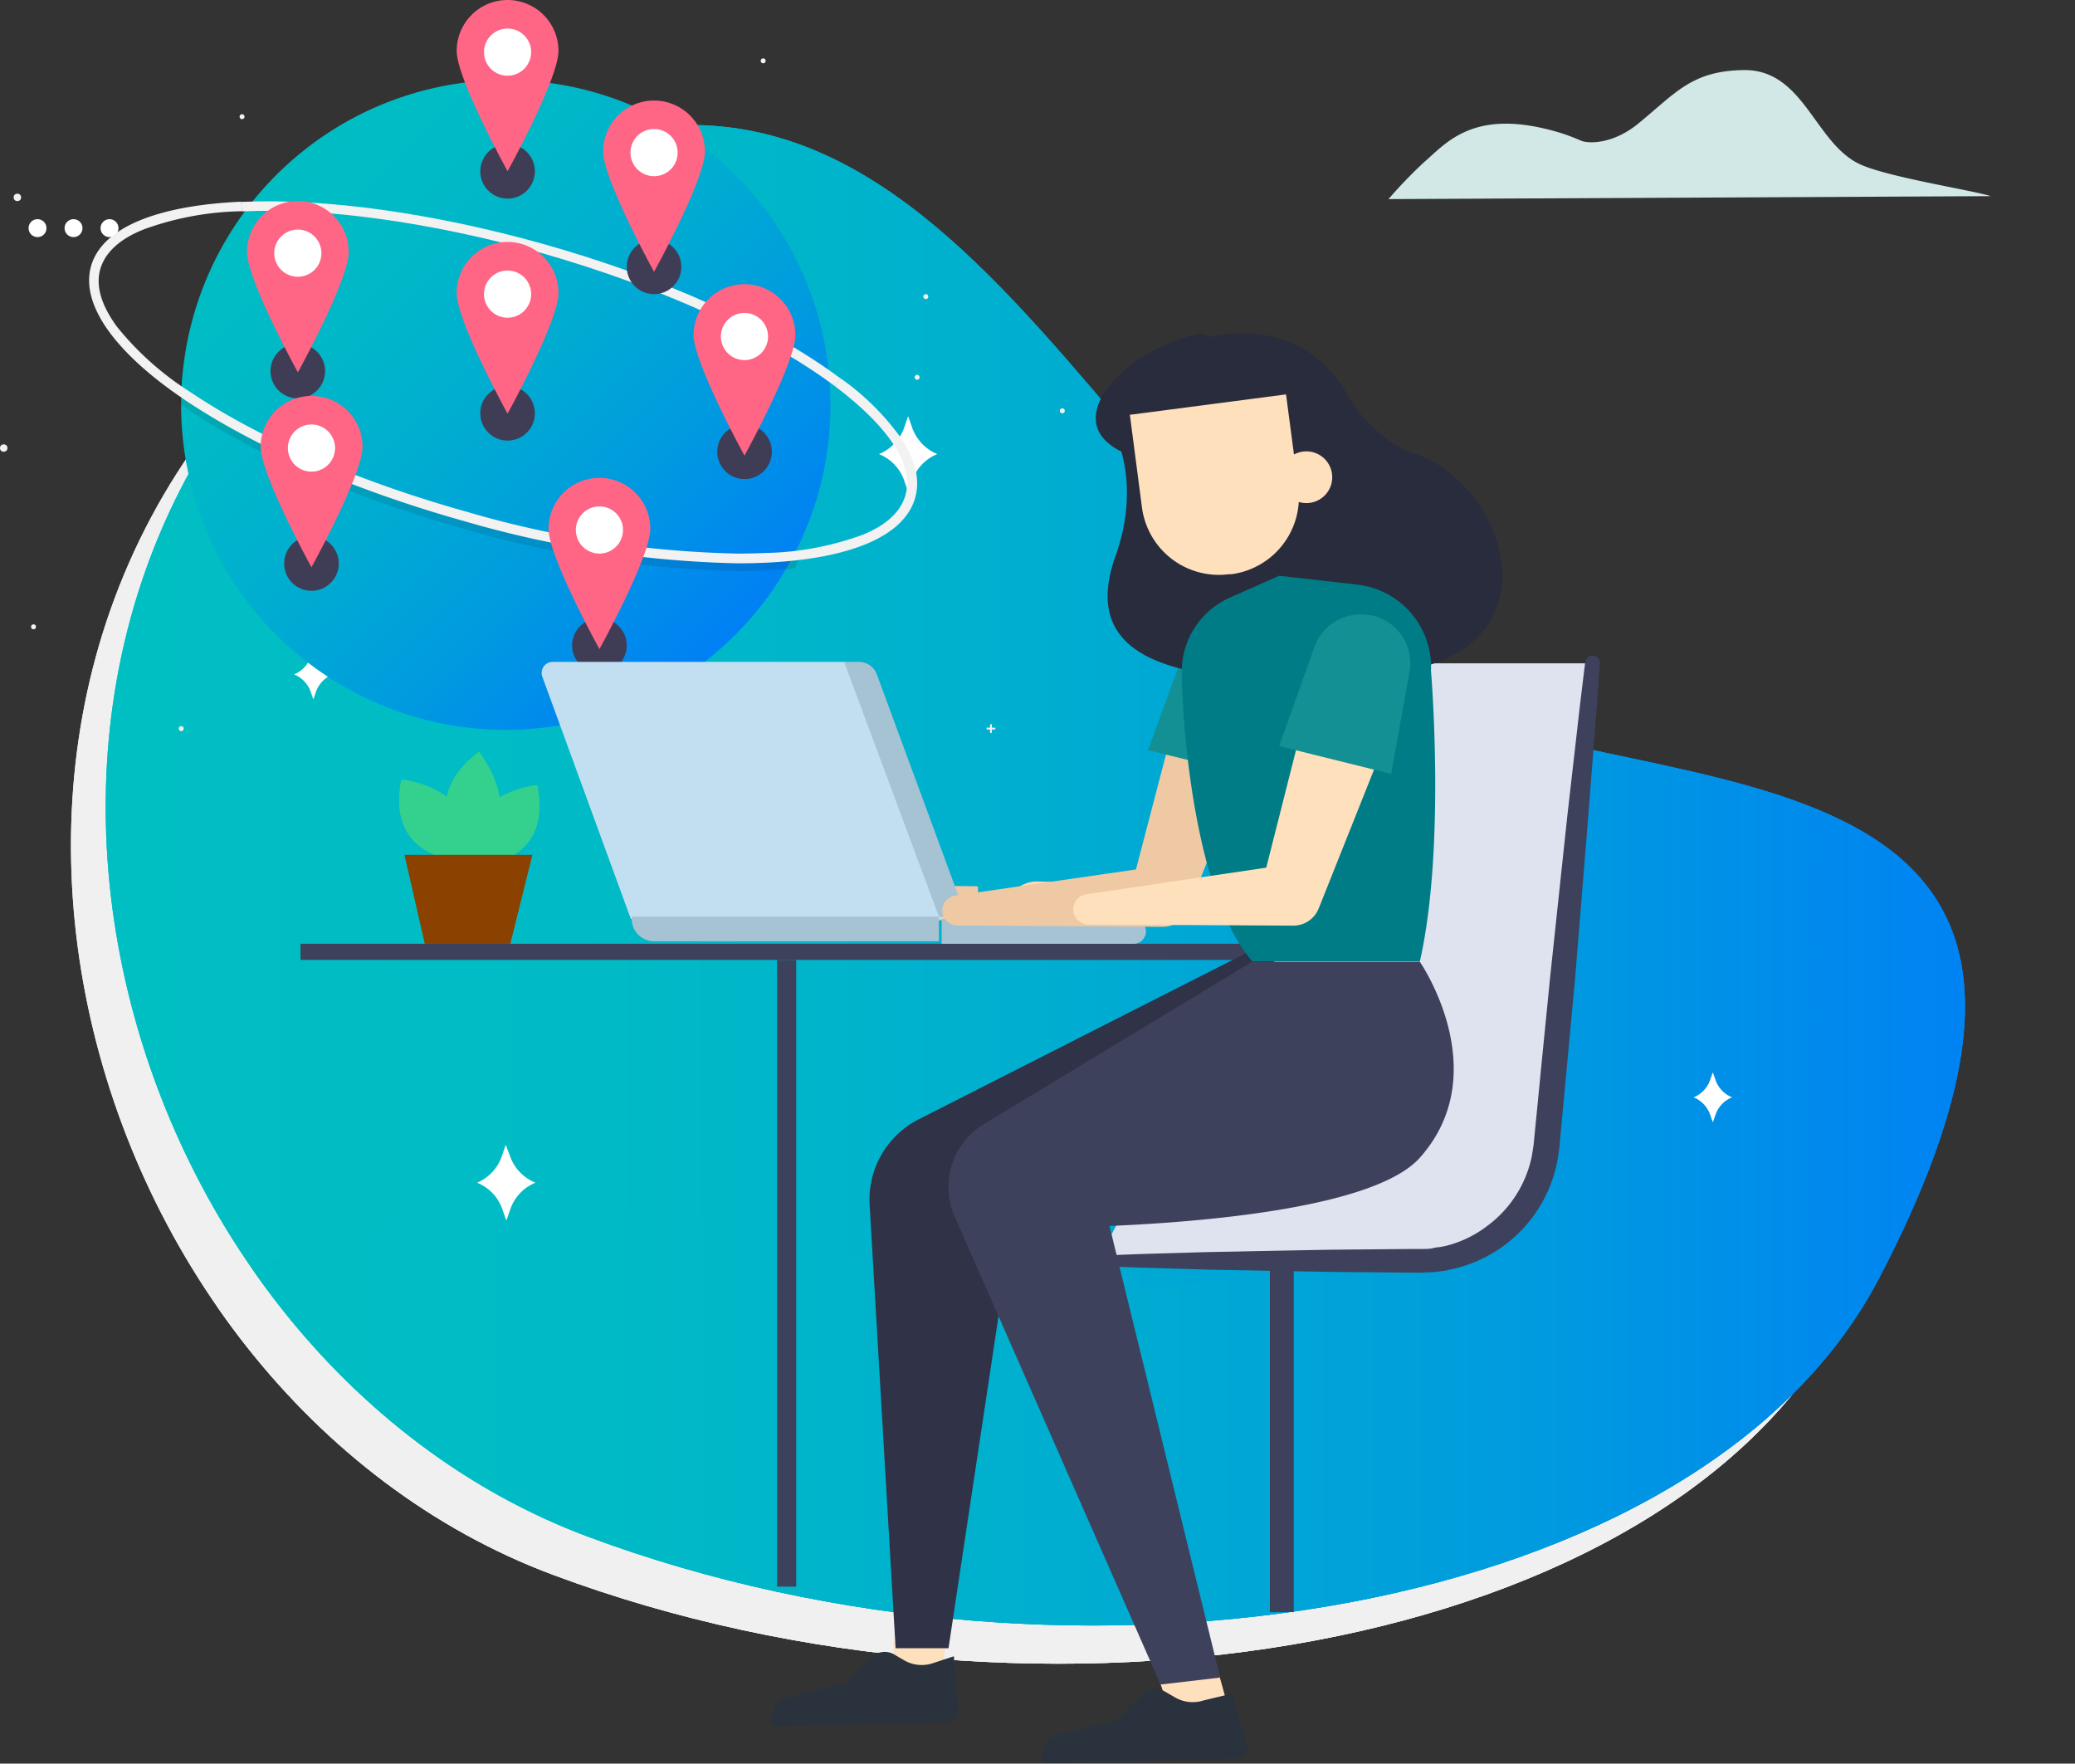 <svg xmlns="http://www.w3.org/2000/svg" xmlns:xlink="http://www.w3.org/1999/xlink" viewBox="0 0 217.32 184.68"><rect x="0" y="0" width="217.32" height="184.68" fill="#333333" stroke="none"/><defs><style>.cls-1,.cls-24,.cls-26{fill:none;}.cls-2{fill:#f0f0f0;}.cls-3{clip-path:url(#clip-path);}.cls-4{fill:url(#linear-gradient);}.cls-5{clip-path:url(#clip-path-2);}.cls-6{fill:url(#linear-gradient-3);}.cls-7{fill:#fff;}.cls-8{fill:#d1e8e6;}.cls-9{fill:#ecf2f5;}.cls-10{fill:url(#linear-gradient-4);}.cls-11{fill:#f2f2f2;}.cls-12{opacity:0.1;isolation:isolate;}.cls-13{fill:#3f3d56;}.cls-14{fill:#ff6584;}.cls-15{fill:#3d415b;}.cls-16{fill:#ffe0bc;}.cls-17{fill:#efc9a3;}.cls-18{fill:#282c3c;}.cls-19{fill:#c2dff1;}.cls-20{fill:#a5c3d3;}.cls-21{fill:#fcd8b6;}.cls-22{fill:#33d18d;}.cls-23{fill:#8b4200;}.cls-24,.cls-26{stroke:#3d415b;stroke-miterlimit:10;}.cls-24{stroke-width:2px;}.cls-25{fill:#dfe2ef;}.cls-26{stroke-width:2.5px;}.cls-27{fill:#129093;}.cls-28{fill:#303348;}.cls-29{fill:#007c86;}.cls-30{fill:#29323d;}</style><clipPath id="clip-path" transform="translate(-0.03 -3.29)"><path class="cls-1" d="M142.19,78.94C107.7,58.1,91.43-5.93,38.18,32.33S7,149.21,58,168.22s116.66,8.28,135.14-27C224.74,80.82,165.33,92.92,142.19,78.94Z"/></clipPath><linearGradient id="linear-gradient" x1="11.09" y1="95.05" x2="205.83" y2="95.05" gradientTransform="matrix(1, 0, 0, -1, 0, 190)" gradientUnits="userSpaceOnUse"><stop offset="0" stop-color="#00bfc2"/><stop offset="0.25" stop-color="#00bbc5"/><stop offset="0.49" stop-color="#00afcf"/><stop offset="0.73" stop-color="#009bdf"/><stop offset="0.97" stop-color="#0080f5"/><stop offset="1" stop-color="#007cf8"/></linearGradient><clipPath id="clip-path-2" transform="translate(-0.03 -3.29)"><path class="cls-1" d="M145.8,74.94C111.32,54.1,95-9.93,41.79,28.33S10.63,145.21,61.65,164.22s116.67,8.28,135.14-27C228.35,76.82,168.94,88.92,145.8,74.94Z"/></clipPath><linearGradient id="linear-gradient-3" x1="5.9" y1="69.81" x2="217.36" y2="69.81" xlink:href="#linear-gradient"/><linearGradient id="linear-gradient-4" x1="22.07" y1="14.79" x2="78.49" y2="71.21" gradientTransform="matrix(1, 0, 0, 1, 0, 0)" xlink:href="#linear-gradient"/></defs><g id="OBJECTS"><path class="cls-2" d="M142.19,78.94C107.7,58.1,91.43-5.93,38.18,32.33S7,149.21,58,168.22s116.66,8.28,135.14-27C224.74,80.82,165.33,92.92,142.19,78.94Z" transform="translate(-0.03 -3.29)"/><path class="cls-2" d="M142.19,78.94C107.7,58.1,91.43-5.93,38.18,32.33S7,149.21,58,168.22s116.66,8.28,135.14-27C224.74,80.82,165.33,92.92,142.19,78.94Z" transform="translate(-0.03 -3.29)"/><g class="cls-3"><path class="cls-2" d="M2.29,153s29.41-29.49,78.53-15.5,78.05,2,72-72.15c0,0,69,9.63,60.19,58.69C202.22,183.6,63.55,206.32,2.29,153Z" transform="translate(-0.03 -3.29)"/></g><path class="cls-4" d="M145.8,74.94C111.32,54.1,95-9.93,41.79,28.33S10.63,145.21,61.65,164.22s116.67,8.28,135.14-27C228.35,76.82,168.94,88.92,145.8,74.94Z" transform="translate(-0.03 -3.29)"/><path class="cls-4" d="M145.8,74.94C111.32,54.1,95-9.93,41.79,28.33S10.63,145.21,61.65,164.22s116.67,8.28,135.14-27C228.35,76.82,168.94,88.92,145.8,74.94Z" transform="translate(-0.03 -3.29)"/><g class="cls-5"><path class="cls-6" d="M5.9,149s29.41-29.49,78.53-15.5,78,2,71.95-72.15c0,0,69,9.63,60.19,58.69C205.83,179.6,67.16,202.32,5.9,149Z" transform="translate(-0.03 -3.29)"/></g><circle class="cls-7" cx="3.93" cy="23.89" r="0.94"/><circle class="cls-7" cx="7.7" cy="23.89" r="0.94"/><circle class="cls-7" cx="11.47" cy="23.89" r="0.94"/><path class="cls-8" d="M145.45,24.14a49.76,49.76,0,0,1,3.63-3.78c2.49-2.14,5.34-5.92,14.46-3.13a21.52,21.52,0,0,1,2.07.79c.8.34,3.3.35,5.85-1.67,4-3.22,5.64-5.65,11.19-5.72,6.46-.09,7.47,8,12.5,10,3.2,1.31,11.62,2.62,13.37,3.2Z" transform="translate(-0.03 -3.29)"/><path class="cls-7" d="M95.61,48.2l-.47-1.33-.46,1.33a4.7,4.7,0,0,1-2.59,2.64h0a4.65,4.65,0,0,1,2.59,2.63l.46,1.34.47-1.34a4.62,4.62,0,0,1,2.59-2.63h0A4.67,4.67,0,0,1,95.61,48.2Z" transform="translate(-0.03 -3.29)"/><path class="cls-7" d="M53.5,124.5,53,123.17l-.46,1.33A4.67,4.67,0,0,1,50,127.14h0a4.62,4.62,0,0,1,2.59,2.63l.47,1.34.47-1.34a4.6,4.6,0,0,1,2.58-2.63h0A4.67,4.67,0,0,1,53.5,124.5Z" transform="translate(-0.03 -3.29)"/><path class="cls-7" d="M179.73,116.46l-.31-.88-.31.88a3.06,3.06,0,0,1-1.7,1.74h0a3.06,3.06,0,0,1,1.7,1.74l.31.88.31-.88a3,3,0,0,1,1.71-1.74h0A3,3,0,0,1,179.73,116.46Z" transform="translate(-0.03 -3.29)"/><path class="cls-7" d="M33.15,72.17l-.3-.88-.31.88a3.08,3.08,0,0,1-1.71,1.74h0a3.08,3.08,0,0,1,1.71,1.74l.31.88.3-.88a3.11,3.11,0,0,1,1.71-1.74h0A3.11,3.11,0,0,1,33.15,72.17Z" transform="translate(-0.03 -3.29)"/><circle class="cls-7" cx="136.7" cy="54.46" r="0.49" transform="translate(-5.58 13.52) rotate(-6.9)"/><path class="cls-7" d="M122.36,58.7l4.6-1s.23,2-2.3,2.36a1.86,1.86,0,0,1-2.28-1.32Z" transform="translate(-0.03 -3.29)"/><ellipse class="cls-9" cx="77.72" cy="87.48" rx="2.92" ry="3.55" transform="translate(-23.58 25.55) rotate(-18.31)"/></g><g id="Layer_5" data-name="Layer 5"><path class="cls-10" d="M87,45.69a33.9,33.9,0,0,1-2.93,13.85q-.24.54-.51,1.08A34,34,0,0,1,19,45.69c0-.78,0-1.56.08-2.34,0-.39.06-.79.1-1.18A34,34,0,0,1,87,45.69Z" transform="translate(-0.03 -3.29)"/></g><g id="Layer_2" data-name="Layer 2"><path class="cls-11" d="M87.46,43.72c-7.2-5.38-18.48-10.47-30.94-14C45.17,26.58,34.1,25,25.35,25.43l-.05-1c8.86-.39,20,1.16,31.49,4.37,12.58,3.52,24,8.67,31.28,14.13Z" transform="translate(-0.03 -3.29)"/><path class="cls-12" d="M83.77,61.71c-.16.37-.33.73-.5,1.09-1,.1-2,.18-3.14.23-.91,0-1.85.06-2.8.06a110,110,0,0,1-28.69-4.42C37.19,55.46,26.83,51,19.47,46l-.74-.51c0-.39.06-.78.1-1.17.39.28.79.56,1.21.83,7.27,4.89,17.53,9.33,28.87,12.51a109.25,109.25,0,0,0,28.41,4.38c.94,0,1.87,0,2.76-.06Q82,61.92,83.77,61.71Z" transform="translate(-0.03 -3.29)"/><path class="cls-11" d="M77.33,62.28a110.42,110.42,0,0,1-28.69-4.42c-11.45-3.21-21.81-7.7-29.17-12.64s-11-10-9.92-14,6.71-6.4,15.75-6.81l.05,1A31.36,31.36,0,0,0,15.12,27.3c-2.56,1-4.1,2.45-4.59,4.19s.1,3.75,1.74,6A31.5,31.5,0,0,0,20,44.37c7.27,4.88,17.53,9.32,28.87,12.5a108.88,108.88,0,0,0,28.41,4.39q1.41,0,2.76-.06a31.41,31.41,0,0,0,10.23-1.87c2.56-1,4.1-2.45,4.59-4.19C95.77,52,93.13,48,87.46,43.72l.61-.81a26.5,26.5,0,0,1,6.42,6.39c1.44,2.21,1.91,4.27,1.39,6.11-1.12,4-6.71,6.4-15.75,6.81C79.22,62.26,78.28,62.28,77.33,62.28Z" transform="translate(-0.03 -3.29)"/><circle class="cls-11" cx="53.55" cy="4.03" r="0.39"/><circle class="cls-11" cx="1.82" cy="20.67" r="0.39"/><circle class="cls-11" cx="0.39" cy="46.92" r="0.39"/><circle class="cls-11" cx="79.93" cy="6.37" r="0.26"/><circle class="cls-11" cx="111.26" cy="43.02" r="0.26"/><circle class="cls-11" cx="96.96" cy="31.06" r="0.26"/><circle class="cls-11" cx="25.35" cy="12.22" r="0.26"/><circle class="cls-11" cx="96.05" cy="39.51" r="0.26"/><circle class="cls-11" cx="3.51" cy="65.64" r="0.26"/><circle class="cls-11" cx="18.98" cy="76.3" r="0.26"/><polygon class="cls-11" points="80.19 81.53 79.84 81.53 79.84 81.17 79.64 81.17 79.64 81.53 79.28 81.53 79.28 81.72 79.64 81.72 79.64 82.08 79.84 82.08 79.84 81.72 80.19 81.72 80.19 81.53"/><polygon class="cls-11" points="104.24 76.2 103.88 76.2 103.88 75.84 103.69 75.84 103.69 76.2 103.33 76.2 103.33 76.39 103.69 76.39 103.69 76.75 103.88 76.75 103.88 76.39 104.24 76.39 104.24 76.2"/><circle class="cls-13" cx="53.16" cy="17.94" r="2.86"/><circle class="cls-13" cx="31.19" cy="38.86" r="2.86"/><circle class="cls-13" cx="62.78" cy="67.59" r="2.86"/><circle class="cls-13" cx="53.16" cy="43.28" r="2.86"/><circle class="cls-13" cx="32.62" cy="59.01" r="2.86"/><circle class="cls-13" cx="68.5" cy="27.94" r="2.86"/><circle class="cls-13" cx="77.98" cy="47.31" r="2.86"/><circle class="cls-7" cx="53.16" cy="30.8" r="3.77"/><path class="cls-14" d="M53.19,28.63A5.33,5.33,0,0,0,47.86,34c0,2.94,5.33,12.61,5.33,12.61S58.52,36.9,58.52,34A5.33,5.33,0,0,0,53.19,28.63Zm0,7.93a2.47,2.47,0,1,1,2.47-2.47,2.47,2.47,0,0,1-2.47,2.47Z" transform="translate(-0.03 -3.29)"/><circle class="cls-7" cx="32.62" cy="46.92" r="3.77"/><path class="cls-14" d="M32.65,44.75a5.33,5.33,0,0,0-5.32,5.33c0,2.94,5.32,12.61,5.32,12.61S38,53,38,50.08A5.33,5.33,0,0,0,32.65,44.75Zm0,7.93a2.47,2.47,0,1,1,2.47-2.47,2.47,2.47,0,0,1-2.47,2.47Z" transform="translate(-0.03 -3.29)"/><circle class="cls-7" cx="77.98" cy="35.22" r="3.77"/><path class="cls-14" d="M78,33.05a5.33,5.33,0,0,0-5.33,5.33C72.69,41.32,78,51,78,51s5.33-9.67,5.33-12.61A5.33,5.33,0,0,0,78,33.05ZM78,41a2.47,2.47,0,1,1,2.47-2.47A2.47,2.47,0,0,1,78,41Z" transform="translate(-0.03 -3.29)"/><circle class="cls-7" cx="53.16" cy="5.46" r="3.77"/><path class="cls-14" d="M53.19,3.29a5.33,5.33,0,0,0-5.33,5.33c0,2.94,5.33,12.6,5.33,12.6s5.33-9.66,5.33-12.6A5.33,5.33,0,0,0,53.19,3.29Zm0,7.93a2.47,2.47,0,1,1,2.47-2.47,2.48,2.48,0,0,1-2.47,2.47Z" transform="translate(-0.03 -3.29)"/><circle class="cls-7" cx="62.78" cy="55.5" r="3.77"/><path class="cls-14" d="M62.81,53.33a5.33,5.33,0,0,0-5.33,5.33c0,2.94,5.33,12.6,5.33,12.6s5.33-9.66,5.33-12.6A5.33,5.33,0,0,0,62.81,53.33Zm0,7.93a2.47,2.47,0,1,1,2.47-2.47,2.48,2.48,0,0,1-2.47,2.47Z" transform="translate(-0.03 -3.29)"/><circle class="cls-7" cx="31.19" cy="26.51" r="3.77"/><path class="cls-14" d="M31.23,24.34a5.33,5.33,0,0,0-5.33,5.33c0,2.95,5.33,12.61,5.33,12.61s5.32-9.66,5.32-12.61A5.33,5.33,0,0,0,31.23,24.34Zm0,7.93a2.47,2.47,0,1,1,2.46-2.47,2.46,2.46,0,0,1-2.46,2.47Z" transform="translate(-0.03 -3.29)"/><circle class="cls-7" cx="68.5" cy="15.99" r="3.77"/><path class="cls-14" d="M68.53,13.82a5.32,5.32,0,0,0-5.33,5.32c0,2.95,5.33,12.61,5.33,12.61s5.33-9.66,5.33-12.61A5.33,5.33,0,0,0,68.53,13.82Zm0,7.92A2.47,2.47,0,1,1,71,19.27a2.46,2.46,0,0,1-2.47,2.47Z" transform="translate(-0.03 -3.29)"/></g><g id="Layer_4" data-name="Layer 4"><rect class="cls-15" x="31.47" y="98.83" width="108.95" height="1.69"/><polygon class="cls-16" points="127.57 174.99 128.72 179.13 123.09 180.84 121.33 175.72 127.57 174.99"/><polygon class="cls-16" points="93.58 171.98 93.58 175.31 98.56 175.31 99.12 171.98 93.58 171.98"/><path class="cls-17" d="M102.45,96.1,95.13,96a3.48,3.48,0,0,0-3.28,3.65h10.69Z" transform="translate(-0.03 -3.29)"/><path class="cls-17" d="M134.28,68.57h0a3.36,3.36,0,0,1-3.72-2.92L129.13,54.5l6.68-.78,1.42,11.08a3.37,3.37,0,0,1-2.91,3.76Z" transform="translate(-0.03 -3.29)"/><path class="cls-18" d="M136.31,50l-1.4,2.9s-1.87,1.61-2.39-2.44c-.45-3.43-2.94-2.84-2.94-2.84s-8.54,6.46-13.56,2c-4-3.5,2.44-9.9,9.76-11.44l9.6,4.2Z" transform="translate(-0.03 -3.29)"/><path class="cls-19" d="M88.64,72.6l10,26.92H66.1L56.83,74.16a1.16,1.16,0,0,1,.69-1.49,1.12,1.12,0,0,1,.4-.07Z" transform="translate(-0.03 -3.29)"/><path class="cls-20" d="M88.44,72.6H90a2,2,0,0,1,1.86,1.3l9.36,25.39H98.37Z" transform="translate(-0.03 -3.29)"/><path class="cls-20" d="M66.19,99.29H98.37v2.57H68.54a2.35,2.35,0,0,1-2.35-2.35v-.22Z" transform="translate(-0.03 -3.29)"/><path class="cls-20" d="M98.65,102.12h20.1a1.3,1.3,0,0,0,1.3-1.3h0a1.3,1.3,0,0,0-1.3-1.3H98.65Z" transform="translate(-0.03 -3.29)"/><path class="cls-21" d="M115.7,95.75l-7.25-.16a3.5,3.5,0,0,0-3.25,3.69h10.6Z" transform="translate(-0.03 -3.29)"/><path class="cls-22" d="M49.74,94s8.29,0,6.57-8.5C56.31,85.46,47.61,86.32,49.74,94Z" transform="translate(-0.03 -3.29)"/><path class="cls-22" d="M48.7,93.5s-8.38,0-6.64-8.6C42.06,84.9,50.86,85.77,48.7,93.5Z" transform="translate(-0.03 -3.29)"/><path class="cls-22" d="M49.09,93.53S43,87.38,50.19,82C50.18,82,56,89.11,49.09,93.53Z" transform="translate(-0.03 -3.29)"/><polygon class="cls-23" points="55.76 89.52 42.36 89.52 44.49 98.83 53.45 98.83 55.76 89.52"/><line class="cls-24" x1="82.39" y1="100.52" x2="82.39" y2="166.15"/></g><g id="Layer_3" data-name="Layer 3"><path class="cls-25" d="M115,135.32h33.8A13.29,13.29,0,0,0,162,123.48l4.88-50.73H133.07l-.69,29.41Z" transform="translate(-0.03 -3.29)"/><path class="cls-15" d="M115,134.78l4.48-.17,5.14-.15c2-.07,4.22-.09,6.66-.15l7.89-.15,8.8-.08H149c.37,0,.8,0,1.12-.09s.66-.09,1-.16.68-.16,1-.26a11.84,11.84,0,0,0,3.8-2,12.08,12.08,0,0,0,4.55-7.25l.17-1.08.12-1.22.24-2.42.47-4.82.93-9.36,1.77-16.6,1.34-11.73.54-4.45a.77.77,0,0,1,1.54.15l-.32,4.47-.92,11.77L165,105.68l-.87,9.37-.45,4.82-.23,2.43-.11,1.21c-.06.46-.13.89-.2,1.34A14.4,14.4,0,0,1,152.89,136c-.42.12-.84.2-1.25.3s-.88.13-1.32.19-.78,0-1.18.07h-1.21l-8.8-.08-7.88-.15c-2.45-.05-4.68-.07-6.67-.15l-5.14-.15-4.47-.16a.56.56,0,0,1-.56-.55A.55.55,0,0,1,115,134.78Z" transform="translate(-0.03 -3.29)"/><line class="cls-26" x1="134.25" y1="133" x2="134.25" y2="168.82"/><path class="cls-17" d="M132.11,79.59l-7.53,18.58-.16.41a2.85,2.85,0,0,1-2.65,1.77l-21.43-.15a1.57,1.57,0,0,1-.22-3.13L121.33,94l-2.81,2.18,5.07-19.4A4.5,4.5,0,0,1,132.3,79C132.25,79.22,132.18,79.4,132.11,79.59Z" transform="translate(-0.03 -3.29)"/><path class="cls-27" d="M120.26,81.85,132,84.71l1.92-10.45a5.06,5.06,0,0,0-4.1-5.86l-.21,0h0A5.15,5.15,0,0,0,124,71.65Z" transform="translate(-0.03 -3.29)"/><path class="cls-28" d="M132.38,102.16,96.27,120.49a9.43,9.43,0,0,0-5.16,9l2.72,46.4h5.54l7.48-49.65L135,106.48Z" transform="translate(-0.03 -3.29)"/><path class="cls-18" d="M126,38.79s10-3.41,15.3,6.09a9.77,9.77,0,0,0,1.05,1.57c1.07,1.26,3.3,3.59,5.77,4.35,9.76,3,16,21.46-3.49,23.1C120.31,76,113.4,71.16,116.88,61.46c2.48-6.91.27-11.82.27-11.82Z" transform="translate(-0.03 -3.29)"/><path class="cls-29" d="M134,63.58l-5.2,2.31a8.46,8.46,0,0,0-5,7.83c.08,6.82,1.63,23.75,7.39,30.23h17.55c2.72-12,1.16-30.43,1.16-30.43a8.69,8.69,0,0,0-7.64-9Z" transform="translate(-0.03 -3.29)"/><path class="cls-16" d="M118.34,46.73l16.38-2.14h0L136,54.3a8.13,8.13,0,0,1-7,9.12l-.26,0a8.12,8.12,0,0,1-9.11-7l-1.27-9.72Z" transform="translate(-0.03 -3.29)"/><circle class="cls-16" cx="136.85" cy="53.27" r="2.71" transform="translate(-5.44 13.53) rotate(-6.9)"/><path class="cls-15" d="M148.73,104H131.18l-28.09,17a7.7,7.7,0,0,0-3.07,9.69l21.56,49,6.24-.73-11.59-47.29c9.72-.41,27.78-1.88,32.5-7.14C156.72,115.55,148.73,104,148.73,104Z" transform="translate(-0.03 -3.29)"/><path class="cls-16" d="M145.85,79.08,138.31,98l-.17.42a2.86,2.86,0,0,1-2.67,1.8L114,100.1a1.59,1.59,0,0,1-.22-3.16L135,93.8,132.18,96l5-19.75a4.54,4.54,0,1,1,8.82,2.17.24.24,0,0,1,0,.08A5.22,5.22,0,0,1,145.85,79.08Z" transform="translate(-0.03 -3.29)"/><path class="cls-27" d="M134,81.42l11.73,2.91,1.92-10.64a5.14,5.14,0,0,0-4.15-6l-.16,0h0A5.16,5.16,0,0,0,137.7,71Z" transform="translate(-0.03 -3.29)"/><path class="cls-30" d="M119.69,180.75l-2.74,2.7-6.14,1.5a1.92,1.92,0,0,0-1.36,1.23l-.31.89a.66.66,0,0,0,.41.85.59.59,0,0,0,.23,0l19.78-.48a1.12,1.12,0,0,0,1.1-1.14v-.07l-1.56-5.6-3,.72a3.67,3.67,0,0,1-3-.31l-1.07-.62A1.94,1.94,0,0,0,119.69,180.75Z" transform="translate(-0.03 -3.29)"/><path class="cls-30" d="M91.3,176.86l-2.74,2.7-6.14,1.5a1.94,1.94,0,0,0-1.36,1.23l-.31.89a.67.67,0,0,0,.41.86.59.59,0,0,0,.23,0l17.9-.38a1.12,1.12,0,0,0,1.1-1.14.17.17,0,0,0,0-.07l-.46-5.72-2.21.73a3.67,3.67,0,0,1-3-.31l-1.06-.62A1.94,1.94,0,0,0,91.3,176.86Z" transform="translate(-0.03 -3.29)"/></g></svg>